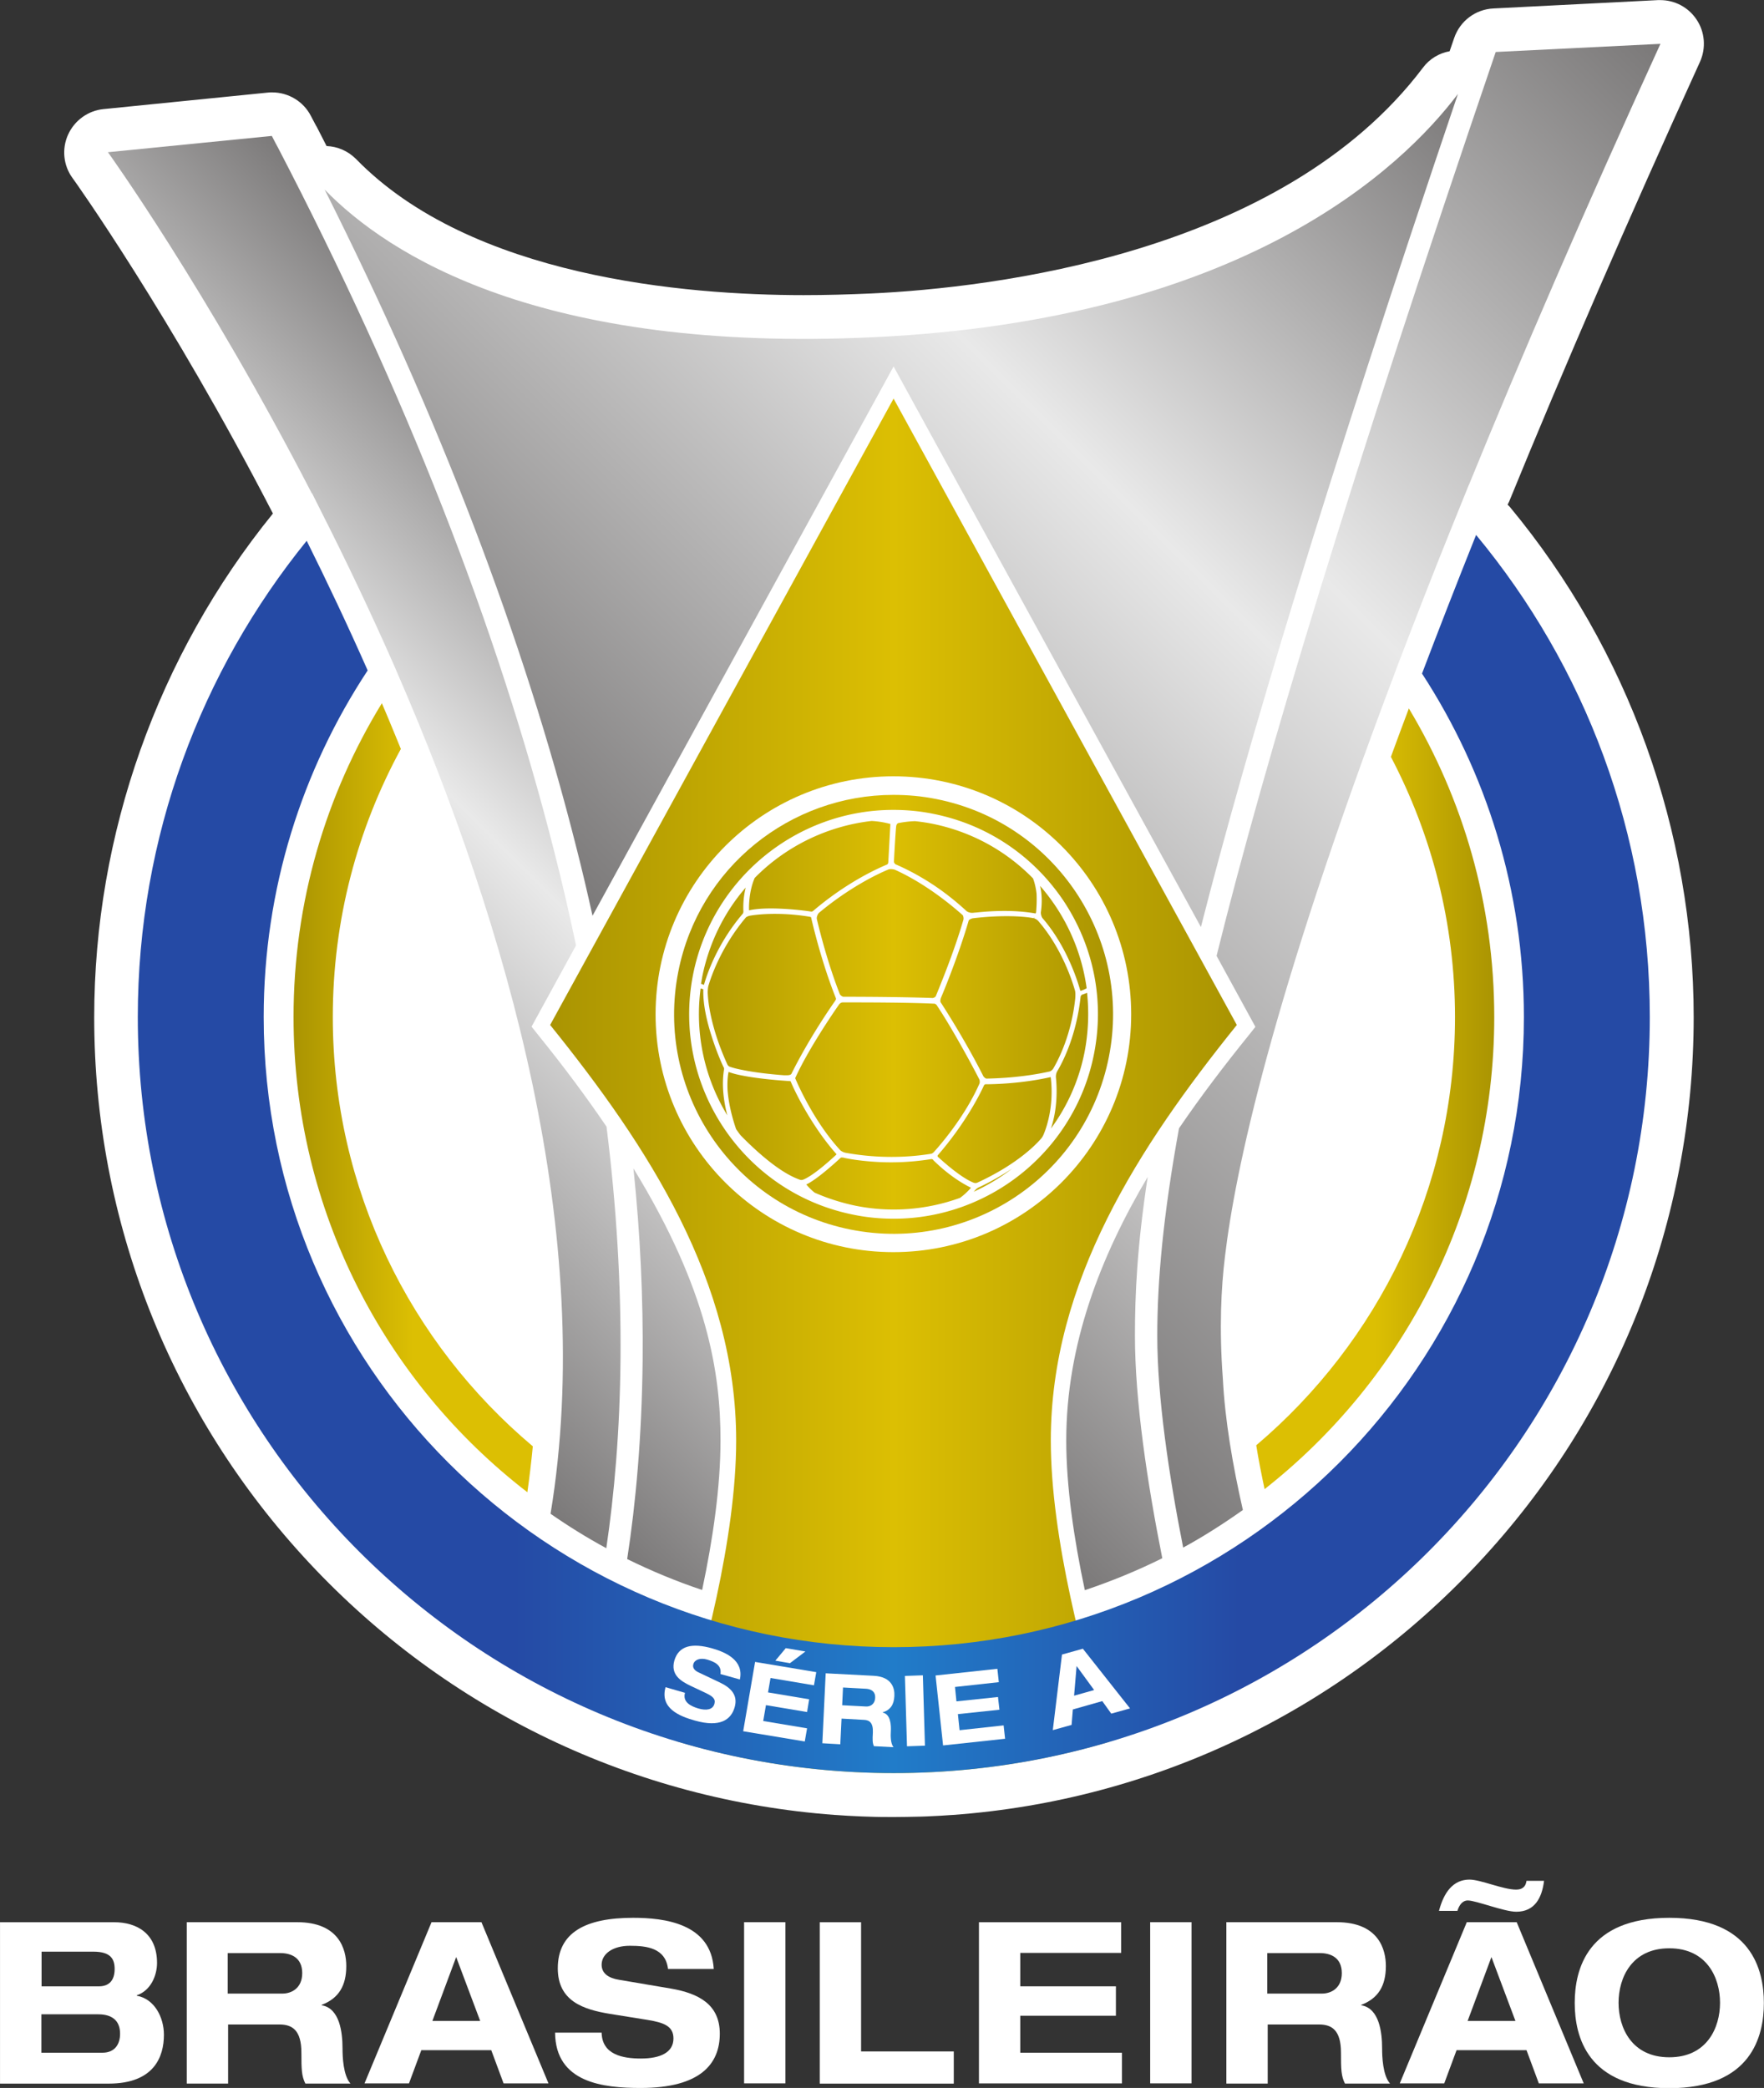 <svg version="1.1" id="svg2" xmlns="http://www.w3.org/2000/svg" x="0" y="0" viewBox="0 0 844.9 1000" style="enable-background:new 0 0 844.9 1000" xml:space="preserve"><rect x="0" y="0" width="844.9" height="1000" fill="#333333" stroke="none"/><style>.st0{fill:#fff}.st1{fill:#fff}.st2{fill:none;stroke:#fff;stroke-width:2.835;stroke-linejoin:bevel;stroke-miterlimit:10}</style><g id="g20" transform="translate(366.822 390.45)"><path id="path22" class="st0" d="M356-150.2c26.3-64.4 57.1-135.3 91.4-210.6 3-6.6 2.4-14.4-1.7-20.4-3.9-5.8-10.4-9.2-17.3-9.2h-1.1l-78.8 4c-8.6.4-16 6-18.8 14.1-.7 2.1-1.5 4.3-2.2 6.4-5 .9-9.6 3.6-12.8 7.9-67.6 89.5-207.1 105.4-264 108.1-11.1.5-22.1.8-32.6.8-56.4 0-159.2-8.5-214.4-65.2-3.9-3.9-8.9-6-14.1-6.2-1.5-3-3-5.9-4.5-8.8-.1-.2-.2-.5-.4-.7-.2-.3-.9-1.7-2.6-4.9-3.6-7-10.8-11.3-18.6-11.3-.7 0-1.4 0-2.1.1l-78.6 7.9c-7.4.7-13.9 5.4-17 12.2-3.1 6.8-2.3 14.8 2.1 20.8.5.6 46.9 65.6 96 160.7-55.2 68-85.6 153.6-85.6 241.3 0 97.4 36.6 190.2 103 261.3 66.1 70.8 155.5 113.6 251.8 120.7h.2c3.8.3 7.8.5 12.3.7.9 0 1.9.1 2.9.1 4.9.2 9 .2 12.8.2 3.9 0 7.9-.1 12.8-.2 1 0 1.9-.1 2.9-.1 4.5-.2 8.5-.4 12.3-.7h.2c96.3-7 185.7-49.9 251.8-120.7 66.5-71.1 103.1-164 103.1-261.4 0-89-31.2-175.8-88-244.3-.4-.4-.7-.8-1.1-1.1v-.1c.2-.5.5-.9.7-1.4"/></g><g id="g52" transform="translate(134.112 144.528)"><path id="path54" class="st1" d="M-114.3 838.6h29.2c6.1 0 8.5-4.2 8.5-9.1 0-6.1-3.6-9.3-10.5-9.3h-27.2v18.4zm0-31.8h27.6c4.6 0 7.5-2.6 7.5-8.3 0-4.9-2-8.3-10.2-8.3h-24.8v16.6zm-19.8-30.7h54.7c10.6 0 20.5 5.2 20.5 19.5 0 5.9-2.9 13.2-9.7 15.5v.2c8.5 1.5 13 10.4 13 18.7 0 10.3-4.5 23.4-26.5 23.4h-52v-77.3z"/></g><g id="g56" transform="translate(163.657 153.907)"><path id="path58" class="st1" d="M-54.6 800.9h26.2c4.4 0 9.5-2.6 9.5-9.8 0-7.7-5.7-9.6-10.5-9.6h-25.2v19.4zm-19.8-34.2h53c20.2 0 23.6 13.1 23.6 21 0 9.4-3.6 15.5-11.8 18.6v.2c8.7 1.4 10 13.1 10 20.7 0 3.8.3 12.9 3.8 16.8h-21.6c-1.8-3.6-1.9-6.7-1.9-14.8 0-10.8-4.4-13.5-10.5-13.5h-24.6V844h-19.8v-77.3z"/></g><g id="g60" transform="translate(199.894 159.706)"><path id="path62" class="st1" d="M18.6 777.6 7.2 808.2h22.9l-11.5-30.6zm16.8 44.6H1.9L-4 838.1h-21.3l32.1-77.2h23.9l32.1 77.2H41.3l-5.9-15.9z"/></g><g id="g64" transform="translate(233.462 157.81)"><path id="path66" class="st1" d="M86.5 785.2c-1.2-10.1-10.3-11.1-18.3-11.1-8.2 0-13.5 3.9-13.5 9.1 0 4.1 3.3 6.4 8.4 7.2l24.8 4.2c13.3 2.3 23.4 7.6 23.4 21.6 0 14.4-9.2 26-37.9 26-17.8 0-40.8-2.4-41-26.5h22.3c.2 10.6 10.2 12.4 18.8 12.4 9.3 0 15.6-2.9 15.6-9.6 0-5.9-4.5-7.6-12.4-8.9l-18.1-2.9c-12.7-2.1-24.9-6.1-24.9-21.8 0-17.2 13.3-24.2 36.1-24.2 15 0 37.3 2.7 38.6 24.5H86.5z"/></g><path id="path68" class="st1" d="M356.4 920.6h19.8v77.2h-19.8v-77.2z"/><g id="g70" transform="translate(257.533 165.22)"><path id="path72" class="st1" d="M135.1 755.4h19.8v61.9h44.4v15.4h-64.2v-77.3z"/></g><g id="g74" transform="translate(282.785 165.22)"><path id="path76" class="st1" d="M186.1 755.4h68.1v14.7h-48.3v16h45.8v14.1h-45.8v17.7h48.7v14.7h-68.5v-77.2z"/></g><path id="path78" class="st1" d="M550.9 920.6h19.8v77.2h-19.8v-77.2z"/><g id="g80" transform="translate(328.486 153.907)"><path id="path82" class="st1" d="M278.5 800.9h26.2c4.4 0 9.5-2.6 9.5-9.8 0-7.7-5.7-9.6-10.5-9.6h-25.2v19.4zm-19.8-34.2h53c20.2 0 23.6 13.1 23.6 21 0 9.4-3.6 15.5-11.8 18.6v.2c8.7 1.4 10 13.1 10 20.7 0 3.8.3 12.9 3.8 16.8h-21.6c-1.8-3.6-1.9-6.7-1.9-14.8 0-10.8-4.4-13.5-10.5-13.5h-24.6V844h-19.8v-77.3z"/></g><g id="g84" transform="translate(364.049 159.706)"><path id="path86" class="st1" d="m350.3 777.6-11.4 30.6h22.9l-11.5-30.6zm-25.1-22.2c2.3-8.7 6.7-14.9 14.6-14.9 5.3 0 16.1 4.8 22.3 4.8 2.8 0 4.6-1.2 5-4.2h8.4c-1 8.2-4.5 14.8-13.3 14.8-5.8 0-19.3-5.4-23.2-5.4-2.7 0-4.2 2.4-5 5h-8.8zm41.9 66.8h-33.5l-5.9 15.9h-21.3l32.1-77.2h23.9l32.1 77.2H373l-5.9-15.9z"/></g><g id="g88" transform="translate(392.241 143.813)"><path id="path90" class="st1" d="M407.3 841.5c18 0 24.3-14.1 24.3-26.1s-6.3-26.1-24.3-26.1-24.3 14.1-24.3 26.1 6.3 26.1 24.3 26.1m0-66.8c39.2 0 45.3 24.7 45.3 40.8 0 16.1-6.1 40.8-45.3 40.8-39.2 0-45.3-24.7-45.3-40.8 0-16.2 6.1-40.8 45.3-40.8"/></g><g id="g108" transform="translate(240.482 204.559)"><path id="path110" class="st0" d="M100.6 597.2c.7-4.4-3-5.9-6.3-6.9-3.4-1-6.1 0-6.7 2.2-.5 1.7.6 3.1 2.7 4l9.9 4.7c5.3 2.5 8.9 6 7.2 11.9-1.7 6-7 9.8-19 6.4-7.5-2.1-16.9-5.9-14.1-16l9.3 2.7c-1.2 4.5 2.8 6.4 6.4 7.5 3.9 1.1 6.9.6 7.7-2.2.7-2.5-1-3.7-4.1-5.2l-7.2-3.4c-5.1-2.4-9.7-5.5-7.9-12.1 2.1-7.2 8.5-8.6 18.1-5.9 6.3 1.8 15.3 5.6 13.3 14.9l-9.3-2.6z"/></g><g id="g112" transform="translate(240.482 204.559)"><path id="path114" class="st2" d="M100.6 597.2c.7-4.4-3-5.9-6.3-6.9-3.4-1-6.1 0-6.7 2.2-.5 1.7.6 3.1 2.7 4l9.9 4.7c5.3 2.5 8.9 6 7.2 11.9-1.7 6-7 9.8-19 6.4-7.5-2.1-16.9-5.9-14.1-16l9.3 2.7c-1.2 4.5 2.8 6.4 6.4 7.5 3.9 1.1 6.9.6 7.7-2.2.7-2.5-1-3.7-4.1-5.2l-7.2-3.4c-5.1-2.4-9.7-5.5-7.9-12.1 2.1-7.2 8.5-8.6 18.1-5.9 6.3 1.8 15.3 5.6 13.3 14.9l-9.3-2.6z"/></g><g id="g116" transform="translate(250.875 208.654)"><path id="path118" class="st0" d="m121.6 580.8 9.4 1.6-7.4 5.6-7-1.2 5-6zm-14.7 6.5 29.3 4.9-1.1 6.3-20.8-3.5-1.1 6.9 19.7 3.3-1 6.1-19.7-3.3-1.3 7.6 21 3.5-1.1 6.3-29.5-4.9 5.6-33.2z"/></g><g id="g120" transform="translate(250.875 208.654)"><path id="path122" class="st2" d="m121.6 580.8 9.4 1.6-7.4 5.6-7-1.2 5-6zm-14.7 6.5 29.3 4.9-1.1 6.3-20.8-3.5-1.1 6.9 19.7 3.3-1 6.1-19.7-3.3-1.3 7.6 21 3.5-1.1 6.3-29.5-4.9 5.6-33.2z"/></g><g id="g124" transform="translate(259.778 199.607)"><path id="path126" class="st0" d="m139.6 617.1 11.4.6c1.9.1 4.2-.9 4.4-4.1.2-3.3-2.3-4.3-4.4-4.4l-11-.6-.4 8.5zm-7.8-15.3 23.1 1.2c8.8.5 10 6.2 9.8 9.7-.2 4.1-1.9 6.7-5.6 7.8v.1c3.8.8 4.1 5.9 3.9 9.2-.1 1.6-.2 5.6 1.3 7.4l-9.4-.5c-.7-1.6-.7-3-.5-6.5.2-4.7-1.6-6-4.3-6.1l-10.7-.6-.6 12.3-8.6-.5 1.6-33.5z"/></g><g id="g128" transform="translate(259.778 199.607)"><path id="path130" class="st2" d="m139.6 617.1 11.4.6c1.9.1 4.2-.9 4.4-4.1.2-3.3-2.3-4.3-4.4-4.4l-11-.6-.4 8.5zm-7.8-15.3 23.1 1.2c8.8.5 10 6.2 9.8 9.7-.2 4.1-1.9 6.7-5.6 7.8v.1c3.8.8 4.1 5.9 3.9 9.2-.1 1.6-.2 5.6 1.3 7.4l-9.4-.5c-.7-1.6-.7-3-.5-6.5.2-4.7-1.6-6-4.3-6.1l-10.7-.6-.6 12.3-8.6-.5 1.6-33.5z"/></g><g id="g132" transform="translate(269.725 204.27)"><path id="path134" class="st0" d="m159.7 598.4 8.6-.3 1 33.7-8.6.3-1-33.7z"/></g><g id="g136" transform="translate(269.725 204.27)"><path id="path138" class="st2" d="m159.7 598.4 8.6-.3 1 33.7-8.6.3-1-33.7z"/></g><g id="g140" transform="translate(274.61 204.356)"><path id="path142" class="st0" d="m169.6 598.1 29.6-3.2.7 6.4-21 2.3.7 6.9 19.9-2.1.7 6.1-19.9 2.1.8 7.7 21.1-2.3.7 6.4-29.7 3.2-3.6-33.5z"/></g><g id="g144" transform="translate(274.61 204.356)"><path id="path146" class="st2" d="m169.6 598.1 29.6-3.2.7 6.4-21 2.3.7 6.9 19.9-2.1.7 6.1-19.9 2.1.8 7.7 21.1-2.3.7 6.4-29.7 3.2-3.6-33.5z"/></g><g id="g148" transform="translate(296.96 205.828)"><path id="path150" class="st0" d="m214.8 592.1-1.2 14.2 9.6-2.7-8.4-11.5zm12.3 16.8-14.1 4-.6 7.4-9 2.5 4.3-36.2 10-2.8 22.6 28.6-9 2.5-4.2-6z"/></g><g id="g152" transform="translate(296.96 205.828)"><path id="path154" class="st2" d="m214.8 592.1-1.2 14.2 9.6-2.7-8.4-11.5zm12.3 16.8-14.1 4-.6 7.4-9 2.5 4.3-36.2 10-2.8 22.6 28.6-9 2.5-4.2-6z"/></g><g id="g156"><g id="g158"><g id="g164"><g id="g166"><linearGradient id="path176_1_" gradientUnits="userSpaceOnUse" x1="167.59" y1="803.478" x2="169.855" y2="803.478" gradientTransform="matrix(145.161 0 0 -145.161 -24064.035 117154.11)"><stop offset="0" style="stop-color:#aa9402"/><stop offset=".5" style="stop-color:#dcbf03"/><stop offset="1" style="stop-color:#aa9402"/></linearGradient><path id="path176" d="M263.5 490.9c47.1 58.4 89.1 123 89.1 199 0 46.5-15.7 105.5-28 144.2 32.8 9.8 67.5 15.1 103.5 15.1 35.9 0 70.5-5.3 103.2-15-12.2-38.7-28-97.7-28-144.3 0-76 42.1-140.6 89.1-199L428 190.9l-164.5 300zm50.5-5.1c0-62.9 51-114 113.9-114 62.9 0 113.9 51 113.9 114 0 62.9-51 113.9-113.9 113.9-62.9 0-113.9-51-113.9-113.9" style="fill:url(#path176_1_)"/></g></g></g></g><g id="g178"><g id="g180"><g id="g186"><g id="g188"><linearGradient id="path198_1_" gradientUnits="userSpaceOnUse" x1="168.79" y1="803.877" x2="171.055" y2="803.877" gradientTransform="scale(252.159 -252.159) rotate(45 1057.12 198.555)"><stop offset="0" style="stop-color:#7b7979"/><stop offset=".561" style="stop-color:#e9e9e9"/><stop offset="1" style="stop-color:#7b7979"/></linearGradient><path id="path198" d="M418.5 161.5c-159.7 7.6-232.6-39.4-263-70.7 54.7 108.9 95.3 214.9 120.6 315.3 2.8 10.9 5.3 21.7 7.7 32.5l137.7-251.2 6.5-11.9 6.5 11.9L575.2 444c22.2-87.1 59.8-212 123.1-399-27.1 35.8-103 108.1-279.8 116.5" style="fill:url(#path198_1_)"/></g></g></g></g><g id="g200"><g id="g202"><g id="g208"><g id="g210"><linearGradient id="path218_1_" gradientUnits="userSpaceOnUse" x1="167.998" y1="803.307" x2="170.263" y2="803.307" gradientTransform="scale(71.156 -71.156) rotate(45 1069.37 201.962)"><stop offset="0" style="stop-color:#7b7979"/><stop offset="1" style="stop-color:#c4c3c3"/></linearGradient><path id="path218" d="M510.7 689.9c0 22.1 3.7 47.2 8.9 71.7 12.8-4.3 25.2-9.4 37.1-15.3-7.2-36.2-13.1-75.3-13.1-106.6 0-19.6 1-42.6 6.1-76-22.6 38.1-39 80.2-39 126.2" style="fill:url(#path218_1_)"/></g></g></g></g><g id="g220"><g id="g222"><g id="g228"><g id="g230"><linearGradient id="path238_1_" gradientUnits="userSpaceOnUse" x1="166.456" y1="804.914" x2="168.722" y2="804.914" gradientTransform="scale(59.33 -59.33) rotate(45 1071.611 200.95)"><stop offset="0" style="stop-color:#7b7979"/><stop offset="1" style="stop-color:#c4c3c3"/></linearGradient><path id="path238" d="M307.8 651.8c-.4 36.7-3.3 68.3-7.4 94.9 11.6 5.7 23.6 10.7 35.9 14.8 5.2-24.5 8.8-49.5 8.8-71.6 0-32-5.9-71.8-41.7-130.3 3.3 31.6 4.7 62.4 4.4 92.2" style="fill:url(#path238_1_)"/></g></g></g></g><g id="g240"><g id="g242"><g id="g248"><g id="g250"><linearGradient id="path260_1_" gradientUnits="userSpaceOnUse" x1="168.781" y1="803.194" x2="171.047" y2="803.194" gradientTransform="scale(296.116 -296.116) rotate(45 1057.109 198.586)"><stop offset="0" style="stop-color:#7b7979"/><stop offset=".561" style="stop-color:#e9e9e9"/><stop offset="1" style="stop-color:#7b7979"/></linearGradient><path id="path260" d="M716.4 24.9C647 228.4 606.1 363.4 582.7 457.8l16.2 29.6 2.4 4.4-3.1 3.9c-11.4 14.1-22.8 29-33.5 44.7-7.7 42.4-10.4 73.5-10.4 99.4 0 29.3 5.5 66.5 12.4 101.4 9.9-5.4 19.4-11.5 28.6-18-4.9-21.5-8.6-43.2-9.6-63-1.8-24-.8-43.6 1-58.2 4.8-41.1 22.4-123.6 80.7-277.9l2.2-5.9c8.2-21.4 16.9-43.9 26.1-66.6l7.8-19.3v.1c25-61.3 55.2-131.3 91.8-211.4l-78.9 3.9z" style="fill:url(#path260_1_)"/></g></g></g></g><g id="g262"><g id="g264"><g id="g270"><g id="g272"><linearGradient id="path282_1_" gradientUnits="userSpaceOnUse" x1="167.988" y1="804.559" x2="170.254" y2="804.559" gradientTransform="scale(164.34 -164.34) rotate(45 1059.18 198.348)"><stop offset="0" style="stop-color:#7b7979"/><stop offset=".561" style="stop-color:#e9e9e9"/><stop offset="1" style="stop-color:#7b7979"/></linearGradient><path id="path282" d="M51.7 72.9s47.2 65.6 97.7 163.5l.1-.1 4.4 8.8c11.7 23.1 23.5 47.8 34.9 73.7l1.5 3.5C243 443.6 285.7 591.7 263.7 725c8.6 6 17.5 11.5 26.7 16.5 3.8-25.7 6.5-55.9 6.8-90.7.3-35.8-1.9-72.9-6.7-111.2-9.3-13.7-20.1-28.3-32.8-44l-3.1-3.9 2.4-4.4 18.9-34.5c-3.1-14.8-6.6-29.8-10.4-44.8-27.1-107-71.6-220.5-132.3-337.2-.5-.9-1.7-3.1-3-5.7l-78.5 7.8z" style="fill:url(#path282_1_)"/></g></g></g></g><g id="g284"><g id="g286"><g id="g292"><g id="g294"><linearGradient id="path304_1_" gradientUnits="userSpaceOnUse" x1="167.202" y1="804.041" x2="169.467" y2="804.041" gradientTransform="matrix(92.82 0 0 -92.82 -15196.878 75117.117)"><stop offset="0" style="stop-color:#aa9402"/><stop offset=".5" style="stop-color:#dcbf03"/><stop offset="1" style="stop-color:#aa9402"/></linearGradient><path id="path304" d="M324.9 465.3c-11.3 56.9 25.6 112.3 82.6 123.6 56.9 11.3 112.3-25.6 123.6-82.6 11.3-56.9-25.7-112.3-82.6-123.6-6.9-1.4-13.8-2-20.6-2-49.2 0-93.1 34.6-103 84.6" style="fill:url(#path304_1_)"/></g></g></g></g><g id="g308"><g id="g314" transform="translate(294.969 299.09)"><path id="path316" class="st0" d="M210.8 217.1c-.1-1.1.1-2.2.6-3.1 2.7-4.5 9.2-17.1 11.2-35.7 0-.2.4-.9.7-1 .9-.3 1.7-.6 2.4-.9 1 9.5.6 19.1-1.2 28.4-2.6 13.2-8.1 25.8-16.1 36.6 3.4-10.2 2.8-20.2 2.4-24.3m-37.6 50.2c-.4.2-1 .3-1.7.1-5.9-2.3-13.9-9.4-17.2-12.4-.3-.2-.2-.7-.1-.8 13.2-15.2 20.3-29.4 22.1-33.4.2-.4.5-.6.9-.6 3.8 0 17.2-.3 30.9-3.4h.1l.1.1c1.6 13.3-1.8 23.5-3.4 27.3-.3.8-.9 1.7-1.1 1.9-2.3 2.7-11.3 12.3-30.6 21.2m-1.1 3.6c.5-.5 1.1-1.1 1.9-1.4.5-.2 7.8-3.6 15.8-8.9-5.7 4.4-11.9 8.1-18.4 11.1.3-.3.5-.5.7-.8m-64.4-15.5c.1-.1.5-.2 1.6 0l.3.1c3.3.7 8.6 1.5 15.4 1.9 8.8.5 17.5 0 25.7-1.3.3-.1.6-.1.8 0 .2 0 .3.1.4.2l.1.2c8.1 8 15.3 11.9 18 13.2v.2c-1.5 1.7-3.2 3.3-5.1 4.7a93.004 93.004 0 0 1-50 3.8c-6.7-1.4-13.4-3.5-19.7-6.3-1.5-1.2-2.7-2.4-3.8-3.7-.1-.1-.1-.2-.2-.2 5-2.3 13.9-10.4 16.5-12.8M54 214.3c1.6.6 3.7 1.2 6.4 1.7 8.5 1.7 19.7 2.5 23.1 2.7.1 0 .2.1.3.3 2.8 6.7 11.1 22.6 21.9 34.7 0 0 0 .1-.2.3-9.8 9.1-14.5 11.5-16.1 12-.1 0-.5.1-1 0-.1 0-.2 0-.3-.1-10.7-3.7-23.3-16.1-28.3-21.2-.8-1-1.5-2-2.2-3-2.4-7-3.7-13.4-4.1-18.9-.2-4.4.2-7.2.5-8.5m-7.8-16.1c2.3 7.1 4.8 12.7 5.6 14.2 0 .1.1.6 0 .8-1.3 8.1.1 16.2 1.6 21.9-11.1-18.2-15.6-39.6-12.8-60.8.5.2 1 .3 1.3.4-.2 6.6 1.3 14.4 4.3 23.5m14.9-60.6c0 .2-.2.8-.3.9C48.4 153 43.5 168 42.2 172.6c-.5-.2-.9-.4-1.4-.5.2-1.2.4-2.3.6-3.5 3.2-15.8 10.3-30.5 20.8-42.6-.9 3.6-1.3 7.5-1.1 11.6m70.4-42.1-1 18.2c0 .3-.1 1.1-.7 1.3-11.8 5-24.3 12.8-35.2 22.1-.4.3-.5.4-.9.4h-.2c-3.2-.5-11.4-1.5-19.3-1.5-4.2 0-7.7.3-10.4.9-.1-2.2 0-9.3 2.7-15.5 15-15.3 35-24.9 56-27.3 2.1.1 4.3.4 6.3.8.8.2 1.6.3 2.4.6.2-.1.3 0 .3 0m69.8 42.1c0 .5-.2.7-.3.8-4.5-.8-9.5-1.2-14.8-1.2-5.6 0-10.3.4-13.1.7-.9.1-1.6.1-2 .2h-.3c-.4 0-.8 0-1.1-.1-1.1-.2-1.7-.7-1.8-.8-6.3-5.8-13.1-11-20.3-15.3-5.8-3.5-10.4-5.6-12.4-6.5-.5-.2-.8-.4-1-.4-.9-.5-1-1.3-1-1.3 0-.8.8-15.4 1.1-17.2.2-1.2 1-1.4 1.1-1.4 1.6-.3 4.4-.8 7.9-.9 2.9.3 5.5.7 8.1 1.2 18.5 3.7 35.2 12.7 48.4 26.2.8 2.1 1.4 4.6 1.7 7.3.2 4-.1 7.6-.2 8.7m21.5 37.8h-.2c-.1 0-.1.2-.2-.2-1.3-4.7-6.5-21.2-18-34.5-.4-.4-1-2-.8-3.1.6-4.3.5-8.5-.4-12.4 12.1 13.9 19.8 30.8 22.3 49-.8.5-1.7.9-2.7 1.2M76.3 138.6c5.6 0 11.3.5 16.7 1.4l.2.1c.1 0 .2 0 .3.1.8 3.5 5.1 21.8 11.9 38.8.1.6 0 .7-.6 1.6-3.7 5.3-13.1 19.3-20.7 34.6-.2.3-.6.7-2.3.7h-1.2c-5.4-.4-13.3-1.2-19.7-2.5-2.7-.5-5-1.1-6.6-1.7-.2-.1-.6-.5-.8-.8-8.4-18.4-9.4-31.2-9.5-34.7 0-.6.1-2.3.3-3 1.2-4.2 6.1-18.8 18-32.9.1-.1.9-.7 2.4-.9 1.2-.2 5.4-.8 11.6-.8m133.2 74.1c-.5.8-1.5 1.4-1.8 1.4-13 2.9-25.3 3.3-30.2 3.4-.6-.1-1.2-.8-1.4-1-8-15.9-17.7-31.2-20.5-35.5-.3-.4-.2-1.4.2-2.4.1-.2 8-18.9 13.2-36.8.1-.4 1.3-1 2.1-1.1 5.8-.7 11.2-1 16.1-1 6.8 0 11.1.6 13 1l.1-.6.1.7c.7.1 1.7.9 2 1.3 11.1 12.8 16.2 28.6 17.5 33.2.3.9.2 3.2.1 4.1-1.9 17.3-8 29-10.5 33.3M107 181.9c.4-.5 1-.9 1.7-.9h3.1c6.2 0 27.3 0 40.3.6h.5c.4.1.7.3 1 .6 7.7 11.5 17.9 30.5 20.5 35.7.3.6.2 1.7.1 1.9-6.9 15.7-18.6 29.3-22 33-.4.4-1 .7-1.2.7-6.2 1-12.5 1.5-19 1.5-10.2 0-18.2-1.3-22.1-2l-.3-.1c-.9-.2-2-.9-2.2-1.2-12.6-13.7-20.5-32-21.5-34.4 6.1-13.6 18.6-31.9 21.1-35.4m26.5-64.5c15.8 7.1 28.9 18.5 32.6 21.8.4.4.5 1.7.4 2.1-4.4 15.3-11.3 31.9-13.2 36.6-.2.6-1.2 1-1.6 1-13-.5-33.9-.6-40-.6H108.9c-.8-.2-1.5-1-1.6-1.2-5.7-14.5-9.6-30-11-35.9-.3-1.2.6-2.8 1-3.1 14.9-12.4 28.1-18.6 33.1-20.7.6-.3 1.7-.3 2.6-.1.2 0 .4.1.5.1m80.9 14.9c-14.6-21.7-36.7-36.5-62.3-41.6-6.3-1.3-12.8-1.9-19.2-1.9-46.5 0-86.8 33.2-95.9 78.8-10.5 53 24 104.6 76.9 115.1 6.3 1.3 12.8 1.9 19.2 1.9 46.5 0 86.9-33.2 95.9-78.8 5.1-25.6-.1-51.7-14.6-73.5"/></g></g><g id="g318"><g id="g320"><g id="g326"><g id="g328"><linearGradient id="path342_1_" gradientUnits="userSpaceOnUse" x1="167.966" y1="803.076" x2="170.231" y2="803.076" gradientTransform="matrix(319.68 0 0 -319.68 -53629.23 257279.781)"><stop offset="0" style="stop-color:#254aa5"/><stop offset=".25" style="stop-color:#254aa5"/><stop offset=".5" style="stop-color:#217cc9"/><stop offset=".728" style="stop-color:#254aa5"/><stop offset="1" style="stop-color:#254aa5"/></linearGradient><path id="path342" d="M681.1 322.6c30.8 47.3 48.8 103.8 48.8 164.5 0 166.7-135.1 301.8-301.8 301.8-166.7 0-301.8-135.1-301.8-301.8 0-61.3 18.4-118.4 49.8-166-9.6-21.7-19.4-42.4-29.2-62.1C96.4 321.3 66 400.6 66 487.1c0 200 162.1 362.1 362.1 362.1 200 0 362.1-162.1 362.1-362.1 0-87.8-31.2-168.2-83.2-230.9-9.4 23.5-18 45.6-25.9 66.4" style="fill:url(#path342_1_)"/></g></g></g></g><g id="g344"><g id="g346"><g id="g352"><g id="g354"><linearGradient id="path364_1_" gradientUnits="userSpaceOnUse" x1="163.76" y1="804.598" x2="166.026" y2="804.598" gradientTransform="matrix(50.564 0 0 -50.564 -8139.816 41209.793)"><stop offset="0" style="stop-color:#aa9402"/><stop offset=".5" style="stop-color:#dcbf03"/><stop offset="1" style="stop-color:#dcbf03"/></linearGradient><path id="path364" d="M140.6 487.1c0 92.7 43.9 175.1 112 227.6 1-7.2 1.9-14.6 2.6-22-58.6-49.3-95.8-123.1-95.8-205.6 0-46.5 11.8-90.2 32.6-128.4-1.1-2.6-2.1-5.2-3.2-7.8-1.9-4.7-3.9-9.4-5.9-14.1-26.8 43.8-42.3 95.2-42.3 150.3" style="fill:url(#path364_1_)"/></g></g></g></g><g id="g366"><g id="g368"><g id="g374"><g id="g376"><linearGradient id="path386_1_" gradientUnits="userSpaceOnUse" x1="168.854" y1="804.602" x2="171.12" y2="804.602" gradientTransform="matrix(50.297 0 0 -50.297 -7891.121 40995.254)"><stop offset="0" style="stop-color:#dcbf03"/><stop offset=".5" style="stop-color:#dcbf03"/><stop offset="1" style="stop-color:#aa9402"/></linearGradient><path id="path386" d="M666.3 362.2c0 .1-.1.2-.1.3 19.5 37.2 30.7 79.6 30.7 124.6 0 82.2-37 155.8-95.2 205.1 1.1 6.9 2.5 14 4 21 66.9-52.6 110-134.3 110-226.1 0-54.1-15-104.6-40.9-147.8-2.9 7.8-5.8 15.4-8.5 22.9" style="fill:url(#path386_1_)"/></g></g></g></g><g id="g390"><g id="g396" transform="translate(241.777 204.559)"><path id="path398" class="st0" d="M103.3 597.2c.7-4.4-3-5.9-6.3-6.9-3.4-1-6.1 0-6.7 2.2-.5 1.7.6 3.1 2.7 4l9.9 4.7c5.3 2.5 8.9 6 7.2 11.9-1.7 6-7 9.8-19 6.4-7.5-2.1-16.9-5.9-14.1-16l9.3 2.7c-1.2 4.5 2.8 6.4 6.4 7.5 3.9 1.1 6.9.6 7.7-2.2.7-2.5-1-3.7-4.1-5.2l-7.2-3.4c-5.1-2.4-9.7-5.5-7.9-12.1 2.1-7.2 8.5-8.6 18.1-5.9 6.3 1.8 15.3 5.6 13.3 14.9l-9.3-2.6z"/></g><g id="g400" transform="translate(252.162 208.66)"><path id="path402" class="st0" d="m124.2 580.7 9.4 1.6-7.4 5.6-7-1.2 5-6zm-14.7 6.6 29.3 4.9-1.1 6.3-20.8-3.5-1.2 6.9 19.7 3.3-1 6.1-19.7-3.3-1.3 7.6 21 3.5-1.1 6.3-29.5-4.9 5.7-33.2z"/></g><g id="g404" transform="translate(261.074 199.607)"><path id="path406" class="st0" d="m142.3 617.1 11.4.6c1.9.1 4.2-.9 4.4-4.1.2-3.3-2.3-4.3-4.4-4.4l-11-.6-.4 8.5zm-7.9-15.3 23.1 1.2c8.8.5 10 6.2 9.8 9.7-.2 4.1-1.9 6.7-5.6 7.8v.1c3.8.8 4.1 5.9 3.9 9.2-.1 1.6-.2 5.6 1.3 7.4l-9.4-.5c-.7-1.6-.7-3-.5-6.5.2-4.7-1.6-6-4.3-6.1l-10.7-.6-.6 12.3-8.6-.5 1.6-33.5z"/></g><g id="g408" transform="translate(271.022 204.269)"><path id="path410" class="st0" d="m162.4 598.4 8.6-.3 1 33.7-8.6.3-1-33.7z"/></g><g id="g412" transform="translate(275.904 204.356)"><path id="path414" class="st0" d="m172.2 598.1 29.6-3.2.7 6.4-21 2.3.7 6.9 19.9-2.1.7 6.1-19.9 2.1.8 7.7 21.1-2.3.7 6.4-29.7 3.2-3.6-33.5z"/></g><g id="g416" transform="translate(298.256 205.827)"><path id="path418" class="st0" d="m217.4 592.1-1.2 14.2 9.6-2.7-8.4-11.5zm12.3 16.8-14.1 4-.6 7.4-9 2.5 4.4-36.2 10-2.8 22.6 28.6-9 2.5-4.3-6z"/></g></g></svg>